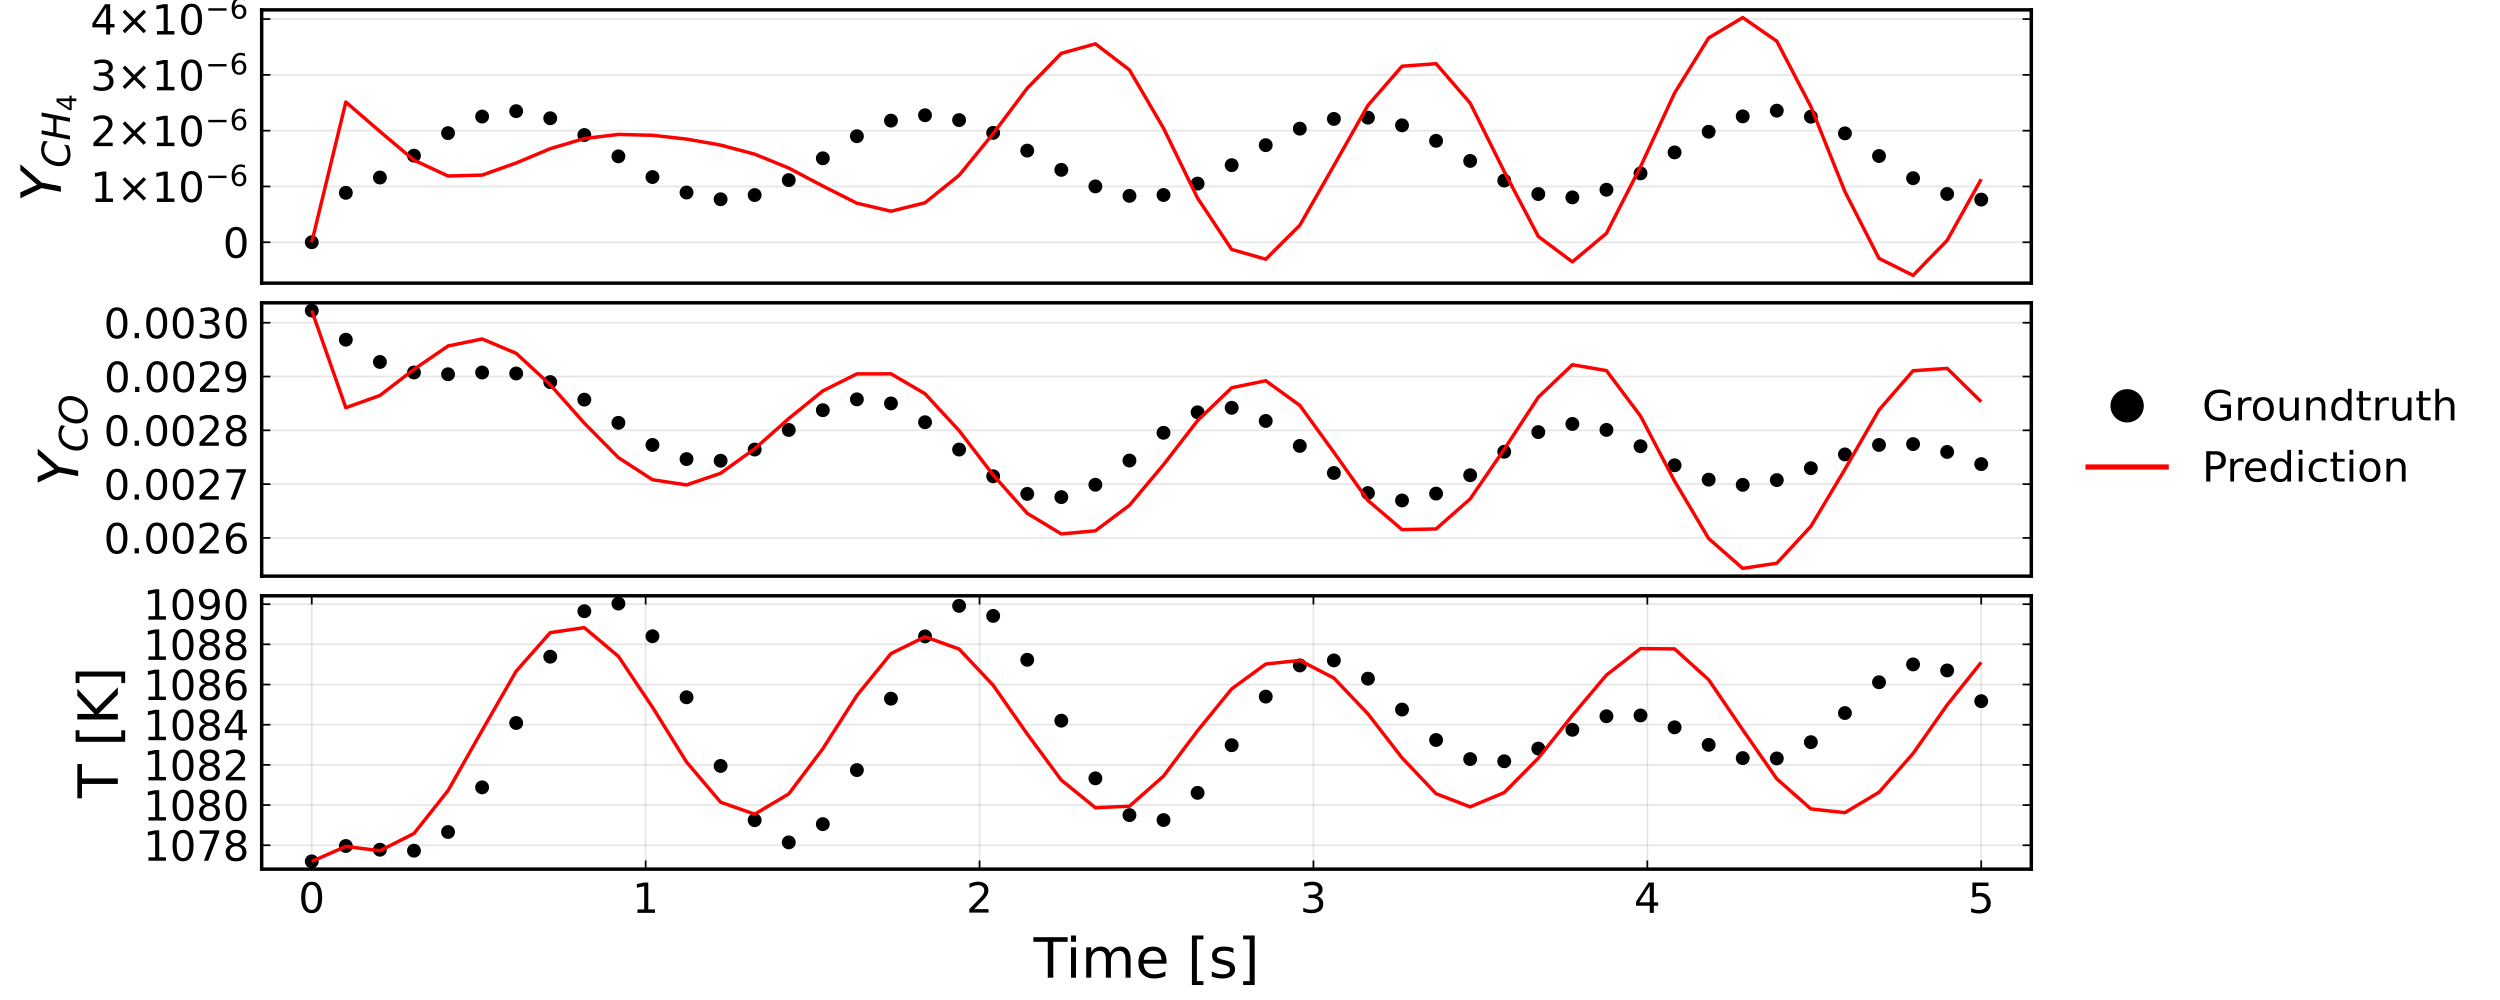 <?xml version="1.0" encoding="utf-8" standalone="no"?>
<!DOCTYPE svg PUBLIC "-//W3C//DTD SVG 1.1//EN"
  "http://www.w3.org/Graphics/SVG/1.1/DTD/svg11.dtd">
<!-- Created with matplotlib (https://matplotlib.org/) -->
<svg height="288pt" version="1.1" viewBox="0 0 720 288" width="720pt" xmlns="http://www.w3.org/2000/svg" xmlns:xlink="http://www.w3.org/1999/xlink">
 <defs>
  <style type="text/css">*{stroke-linecap:butt;stroke-linejoin:round;}</style>
 </defs>
 <g id="figure_1">
  <g id="patch_1">
   <path d="M 0 288 
L 720 288 
L 720 0 
L 0 0 
z
" style="fill:#ffffff;"/>
  </g>
  <g id="axes_1">
   <g id="patch_2">
    <path d="M 75.363 81.545 
L 585.015 81.545 
L 585.015 2.835 
L 75.363 2.835 
z
" style="fill:#ffffff;"/>
   </g>
   <g id="matplotlib.axis_1">
    <g id="xtick_1"/>
    <g id="xtick_2"/>
    <g id="xtick_3"/>
    <g id="xtick_4"/>
    <g id="xtick_5"/>
    <g id="xtick_6"/>
   </g>
   <g id="matplotlib.axis_2">
    <g id="ytick_1">
     <g id="line2d_1">
      <path clip-path="url(#p9c83c6a71b)" d="M 75.363 69.765 
L 585.015 69.765 
" style="fill:none;stroke:#000000;stroke-linecap:square;stroke-opacity:0.1;stroke-width:0.5;"/>
     </g>
     <g id="line2d_2">
      <defs>
       <path d="M 0 0 
L 2.5 0 
" id="m0a43a3fd15" style="stroke:#000000;stroke-width:0.5;"/>
      </defs>
      <g>
       <use style="stroke:#000000;stroke-width:0.5;" x="75.363" xlink:href="#m0a43a3fd15" y="69.765"/>
      </g>
     </g>
     <g id="line2d_3">
      <defs>
       <path d="M 0 0 
L -2.5 0 
" id="mea9727bec8" style="stroke:#000000;stroke-width:0.5;"/>
      </defs>
      <g>
       <use style="stroke:#000000;stroke-width:0.5;" x="585.015" xlink:href="#mea9727bec8" y="69.765"/>
      </g>
     </g>
     <g id="text_1">
      <!-- $\mathregular{0}$ -->
      <g transform="translate(64.183 74.324)scale(0.12 -0.12)">
       <defs>
        <path d="M 31.781 66.406 
Q 24.172 66.406 20.328 58.906 
Q 16.5 51.422 16.5 36.375 
Q 16.5 21.391 20.328 13.891 
Q 24.172 6.391 31.781 6.391 
Q 39.453 6.391 43.281 13.891 
Q 47.125 21.391 47.125 36.375 
Q 47.125 51.422 43.281 58.906 
Q 39.453 66.406 31.781 66.406 
z
M 31.781 74.219 
Q 44.047 74.219 50.516 64.516 
Q 56.984 54.828 56.984 36.375 
Q 56.984 17.969 50.516 8.266 
Q 44.047 -1.422 31.781 -1.422 
Q 19.531 -1.422 13.062 8.266 
Q 6.594 17.969 6.594 36.375 
Q 6.594 54.828 13.062 64.516 
Q 19.531 74.219 31.781 74.219 
z
" id="DejaVuSans-48"/>
       </defs>
       <use transform="translate(0 0.781)" xlink:href="#DejaVuSans-48"/>
      </g>
     </g>
    </g>
    <g id="ytick_2">
     <g id="line2d_4">
      <path clip-path="url(#p9c83c6a71b)" d="M 75.363 53.695 
L 585.015 53.695 
" style="fill:none;stroke:#000000;stroke-linecap:square;stroke-opacity:0.1;stroke-width:0.5;"/>
     </g>
     <g id="line2d_5">
      <g>
       <use style="stroke:#000000;stroke-width:0.5;" x="75.363" xlink:href="#m0a43a3fd15" y="53.695"/>
      </g>
     </g>
     <g id="line2d_6">
      <g>
       <use style="stroke:#000000;stroke-width:0.5;" x="585.015" xlink:href="#mea9727bec8" y="53.695"/>
      </g>
     </g>
     <g id="text_2">
      <!-- $\mathregular{1×10^{-6}}$ -->
      <g transform="translate(26.023 58.254)scale(0.12 -0.12)">
       <defs>
        <path d="M 12.406 8.297 
L 28.516 8.297 
L 28.516 63.922 
L 10.984 60.406 
L 10.984 69.391 
L 28.422 72.906 
L 38.281 72.906 
L 38.281 8.297 
L 54.391 8.297 
L 54.391 0 
L 12.406 0 
z
" id="DejaVuSans-49"/>
        <path d="M 70.125 53.719 
L 47.797 31.297 
L 70.125 8.984 
L 64.312 3.078 
L 41.891 25.484 
L 19.484 3.078 
L 13.719 8.984 
L 35.984 31.297 
L 13.719 53.719 
L 19.484 59.625 
L 41.891 37.203 
L 64.312 59.625 
z
" id="DejaVuSans-215"/>
        <path d="M 10.594 35.5 
L 73.188 35.5 
L 73.188 27.203 
L 10.594 27.203 
z
" id="DejaVuSans-8722"/>
        <path d="M 33.016 40.375 
Q 26.375 40.375 22.484 35.828 
Q 18.609 31.297 18.609 23.391 
Q 18.609 15.531 22.484 10.953 
Q 26.375 6.391 33.016 6.391 
Q 39.656 6.391 43.531 10.953 
Q 47.406 15.531 47.406 23.391 
Q 47.406 31.297 43.531 35.828 
Q 39.656 40.375 33.016 40.375 
z
M 52.594 71.297 
L 52.594 62.312 
Q 48.875 64.062 45.094 64.984 
Q 41.312 65.922 37.594 65.922 
Q 27.828 65.922 22.672 59.328 
Q 17.531 52.734 16.797 39.406 
Q 19.672 43.656 24.016 45.922 
Q 28.375 48.188 33.594 48.188 
Q 44.578 48.188 50.953 41.516 
Q 57.328 34.859 57.328 23.391 
Q 57.328 12.156 50.688 5.359 
Q 44.047 -1.422 33.016 -1.422 
Q 20.359 -1.422 13.672 8.266 
Q 6.984 17.969 6.984 36.375 
Q 6.984 53.656 15.188 63.938 
Q 23.391 74.219 37.203 74.219 
Q 40.922 74.219 44.703 73.484 
Q 48.484 72.75 52.594 71.297 
z
" id="DejaVuSans-54"/>
       </defs>
       <use transform="translate(0 0.766)" xlink:href="#DejaVuSans-49"/>
       <use transform="translate(63.623 0.766)" xlink:href="#DejaVuSans-215"/>
       <use transform="translate(147.412 0.766)" xlink:href="#DejaVuSans-49"/>
       <use transform="translate(211.035 0.766)" xlink:href="#DejaVuSans-48"/>
       <use transform="translate(275.615 39.047)scale(0.7)" xlink:href="#DejaVuSans-8722"/>
       <use transform="translate(334.268 39.047)scale(0.7)" xlink:href="#DejaVuSans-54"/>
      </g>
     </g>
    </g>
    <g id="ytick_3">
     <g id="line2d_7">
      <path clip-path="url(#p9c83c6a71b)" d="M 75.363 37.625 
L 585.015 37.625 
" style="fill:none;stroke:#000000;stroke-linecap:square;stroke-opacity:0.1;stroke-width:0.5;"/>
     </g>
     <g id="line2d_8">
      <g>
       <use style="stroke:#000000;stroke-width:0.5;" x="75.363" xlink:href="#m0a43a3fd15" y="37.625"/>
      </g>
     </g>
     <g id="line2d_9">
      <g>
       <use style="stroke:#000000;stroke-width:0.5;" x="585.015" xlink:href="#mea9727bec8" y="37.625"/>
      </g>
     </g>
     <g id="text_3">
      <!-- $\mathregular{2×10^{-6}}$ -->
      <g transform="translate(26.023 42.184)scale(0.12 -0.12)">
       <defs>
        <path d="M 19.188 8.297 
L 53.609 8.297 
L 53.609 0 
L 7.328 0 
L 7.328 8.297 
Q 12.938 14.109 22.625 23.891 
Q 32.328 33.688 34.812 36.531 
Q 39.547 41.844 41.422 45.531 
Q 43.312 49.219 43.312 52.781 
Q 43.312 58.594 39.234 62.25 
Q 35.156 65.922 28.609 65.922 
Q 23.969 65.922 18.812 64.312 
Q 13.672 62.703 7.812 59.422 
L 7.812 69.391 
Q 13.766 71.781 18.938 73 
Q 24.125 74.219 28.422 74.219 
Q 39.75 74.219 46.484 68.547 
Q 53.219 62.891 53.219 53.422 
Q 53.219 48.922 51.531 44.891 
Q 49.859 40.875 45.406 35.406 
Q 44.188 33.984 37.641 27.219 
Q 31.109 20.453 19.188 8.297 
z
" id="DejaVuSans-50"/>
       </defs>
       <use transform="translate(0 0.766)" xlink:href="#DejaVuSans-50"/>
       <use transform="translate(63.623 0.766)" xlink:href="#DejaVuSans-215"/>
       <use transform="translate(147.412 0.766)" xlink:href="#DejaVuSans-49"/>
       <use transform="translate(211.035 0.766)" xlink:href="#DejaVuSans-48"/>
       <use transform="translate(275.615 39.047)scale(0.7)" xlink:href="#DejaVuSans-8722"/>
       <use transform="translate(334.268 39.047)scale(0.7)" xlink:href="#DejaVuSans-54"/>
      </g>
     </g>
    </g>
    <g id="ytick_4">
     <g id="line2d_10">
      <path clip-path="url(#p9c83c6a71b)" d="M 75.363 21.555 
L 585.015 21.555 
" style="fill:none;stroke:#000000;stroke-linecap:square;stroke-opacity:0.1;stroke-width:0.5;"/>
     </g>
     <g id="line2d_11">
      <g>
       <use style="stroke:#000000;stroke-width:0.5;" x="75.363" xlink:href="#m0a43a3fd15" y="21.555"/>
      </g>
     </g>
     <g id="line2d_12">
      <g>
       <use style="stroke:#000000;stroke-width:0.5;" x="585.015" xlink:href="#mea9727bec8" y="21.555"/>
      </g>
     </g>
     <g id="text_4">
      <!-- $\mathregular{3×10^{-6}}$ -->
      <g transform="translate(26.023 26.114)scale(0.12 -0.12)">
       <defs>
        <path d="M 40.578 39.312 
Q 47.656 37.797 51.625 33 
Q 55.609 28.219 55.609 21.188 
Q 55.609 10.406 48.188 4.484 
Q 40.766 -1.422 27.094 -1.422 
Q 22.516 -1.422 17.656 -0.516 
Q 12.797 0.391 7.625 2.203 
L 7.625 11.719 
Q 11.719 9.328 16.594 8.109 
Q 21.484 6.891 26.812 6.891 
Q 36.078 6.891 40.938 10.547 
Q 45.797 14.203 45.797 21.188 
Q 45.797 27.641 41.281 31.266 
Q 36.766 34.906 28.719 34.906 
L 20.219 34.906 
L 20.219 43.016 
L 29.109 43.016 
Q 36.375 43.016 40.234 45.922 
Q 44.094 48.828 44.094 54.297 
Q 44.094 59.906 40.109 62.906 
Q 36.141 65.922 28.719 65.922 
Q 24.656 65.922 20.016 65.031 
Q 15.375 64.156 9.812 62.312 
L 9.812 71.094 
Q 15.438 72.656 20.344 73.438 
Q 25.25 74.219 29.594 74.219 
Q 40.828 74.219 47.359 69.109 
Q 53.906 64.016 53.906 55.328 
Q 53.906 49.266 50.438 45.094 
Q 46.969 40.922 40.578 39.312 
z
" id="DejaVuSans-51"/>
       </defs>
       <use transform="translate(0 0.766)" xlink:href="#DejaVuSans-51"/>
       <use transform="translate(63.623 0.766)" xlink:href="#DejaVuSans-215"/>
       <use transform="translate(147.412 0.766)" xlink:href="#DejaVuSans-49"/>
       <use transform="translate(211.035 0.766)" xlink:href="#DejaVuSans-48"/>
       <use transform="translate(275.615 39.047)scale(0.7)" xlink:href="#DejaVuSans-8722"/>
       <use transform="translate(334.268 39.047)scale(0.7)" xlink:href="#DejaVuSans-54"/>
      </g>
     </g>
    </g>
    <g id="ytick_5">
     <g id="line2d_13">
      <path clip-path="url(#p9c83c6a71b)" d="M 75.363 5.485 
L 585.015 5.485 
" style="fill:none;stroke:#000000;stroke-linecap:square;stroke-opacity:0.1;stroke-width:0.5;"/>
     </g>
     <g id="line2d_14">
      <g>
       <use style="stroke:#000000;stroke-width:0.5;" x="75.363" xlink:href="#m0a43a3fd15" y="5.485"/>
      </g>
     </g>
     <g id="line2d_15">
      <g>
       <use style="stroke:#000000;stroke-width:0.5;" x="585.015" xlink:href="#mea9727bec8" y="5.485"/>
      </g>
     </g>
     <g id="text_5">
      <!-- $\mathregular{4×10^{-6}}$ -->
      <g transform="translate(26.023 10.044)scale(0.12 -0.12)">
       <defs>
        <path d="M 37.797 64.312 
L 12.891 25.391 
L 37.797 25.391 
z
M 35.203 72.906 
L 47.609 72.906 
L 47.609 25.391 
L 58.016 25.391 
L 58.016 17.188 
L 47.609 17.188 
L 47.609 0 
L 37.797 0 
L 37.797 17.188 
L 4.891 17.188 
L 4.891 26.703 
z
" id="DejaVuSans-52"/>
       </defs>
       <use transform="translate(0 0.766)" xlink:href="#DejaVuSans-52"/>
       <use transform="translate(63.623 0.766)" xlink:href="#DejaVuSans-215"/>
       <use transform="translate(147.412 0.766)" xlink:href="#DejaVuSans-49"/>
       <use transform="translate(211.035 0.766)" xlink:href="#DejaVuSans-48"/>
       <use transform="translate(275.615 39.047)scale(0.7)" xlink:href="#DejaVuSans-8722"/>
       <use transform="translate(334.268 39.047)scale(0.7)" xlink:href="#DejaVuSans-54"/>
      </g>
     </g>
    </g>
    <g id="text_6">
     <!-- $Y_{CH_4}$ -->
     <g transform="translate(17.543 58.11)rotate(-90)scale(0.16 -0.16)">
      <defs>
       <path d="M 6.297 72.906 
L 16.891 72.906 
L 30.516 42.922 
L 56.5 72.906 
L 67.578 72.906 
L 34.516 34.719 
L 27.781 0 
L 17.922 0 
L 24.609 34.719 
z
" id="DejaVuSans-Oblique-89"/>
       <path d="M 69.484 67.281 
L 67.484 56.891 
Q 62.797 61.625 57.547 63.922 
Q 52.297 66.219 46.188 66.219 
Q 37.844 66.219 31.516 62.203 
Q 25.203 58.203 20.609 50 
Q 17.672 44.734 16.125 38.844 
Q 14.594 32.953 14.594 27 
Q 14.594 17.047 19.75 11.812 
Q 24.906 6.594 34.719 6.594 
Q 41.5 6.594 47.75 8.766 
Q 54 10.938 59.906 15.281 
L 57.625 3.609 
Q 51.812 1.125 45.875 -0.141 
Q 39.938 -1.422 33.984 -1.422 
Q 19.969 -1.422 12.078 6.188 
Q 4.203 13.812 4.203 27.391 
Q 4.203 36.078 7.203 44.469 
Q 10.203 52.875 15.828 59.812 
Q 21.781 67.188 29.422 70.703 
Q 37.062 74.219 47.219 74.219 
Q 53.469 74.219 59.062 72.484 
Q 64.656 70.75 69.484 67.281 
z
" id="DejaVuSans-Oblique-67"/>
       <path d="M 16.891 72.906 
L 26.812 72.906 
L 21 43.016 
L 56.781 43.016 
L 62.594 72.906 
L 72.516 72.906 
L 58.297 0 
L 48.391 0 
L 55.172 34.719 
L 19.391 34.719 
L 12.594 0 
L 2.688 0 
z
" id="DejaVuSans-Oblique-72"/>
      </defs>
      <use transform="translate(0 0.094)" xlink:href="#DejaVuSans-Oblique-89"/>
      <use transform="translate(61.084 -16.312)scale(0.7)" xlink:href="#DejaVuSans-Oblique-67"/>
      <use transform="translate(109.961 -16.312)scale(0.7)" xlink:href="#DejaVuSans-Oblique-72"/>
      <use transform="translate(162.598 -27.797)scale(0.49)" xlink:href="#DejaVuSans-52"/>
     </g>
    </g>
   </g>
   <g id="PathCollection_1">
    <defs>
     <path d="M 0 2 
C 0.53 2 1.039 1.789 1.414 1.414 
C 1.789 1.039 2 0.53 2 0 
C 2 -0.53 1.789 -1.039 1.414 -1.414 
C 1.039 -1.789 0.53 -2 0 -2 
C -0.53 -2 -1.039 -1.789 -1.414 -1.414 
C -1.789 -1.039 -2 -0.53 -2 0 
C -2 0.53 -1.789 1.039 -1.414 1.414 
C -1.039 1.789 -0.53 2 0 2 
z
" id="m6c342af065"/>
    </defs>
    <g clip-path="url(#p9c83c6a71b)">
     <use x="89.787" xlink:href="#m6c342af065" y="69.765"/>
     <use x="99.6" xlink:href="#m6c342af065" y="55.534"/>
     <use x="109.412" xlink:href="#m6c342af065" y="51.128"/>
     <use x="119.224" xlink:href="#m6c342af065" y="44.829"/>
     <use x="129.036" xlink:href="#m6c342af065" y="38.332"/>
     <use x="138.849" xlink:href="#m6c342af065" y="33.565"/>
     <use x="148.661" xlink:href="#m6c342af065" y="32.011"/>
     <use x="158.473" xlink:href="#m6c342af065" y="34.052"/>
     <use x="168.286" xlink:href="#m6c342af065" y="38.881"/>
     <use x="178.098" xlink:href="#m6c342af065" y="45.03"/>
     <use x="187.91" xlink:href="#m6c342af065" y="50.985"/>
     <use x="197.723" xlink:href="#m6c342af065" y="55.449"/>
     <use x="207.535" xlink:href="#m6c342af065" y="57.39"/>
     <use x="217.347" xlink:href="#m6c342af065" y="56.172"/>
     <use x="227.16" xlink:href="#m6c342af065" y="51.875"/>
     <use x="236.972" xlink:href="#m6c342af065" y="45.588"/>
     <use x="246.784" xlink:href="#m6c342af065" y="39.23"/>
     <use x="256.597" xlink:href="#m6c342af065" y="34.739"/>
     <use x="266.409" xlink:href="#m6c342af065" y="33.189"/>
     <use x="276.221" xlink:href="#m6c342af065" y="34.58"/>
     <use x="286.034" xlink:href="#m6c342af065" y="38.266"/>
     <use x="295.846" xlink:href="#m6c342af065" y="43.38"/>
     <use x="305.658" xlink:href="#m6c342af065" y="48.916"/>
     <use x="315.471" xlink:href="#m6c342af065" y="53.682"/>
     <use x="325.283" xlink:href="#m6c342af065" y="56.409"/>
     <use x="335.095" xlink:href="#m6c342af065" y="56.16"/>
     <use x="344.908" xlink:href="#m6c342af065" y="52.876"/>
     <use x="354.72" xlink:href="#m6c342af065" y="47.561"/>
     <use x="364.532" xlink:href="#m6c342af065" y="41.805"/>
     <use x="374.345" xlink:href="#m6c342af065" y="37.053"/>
     <use x="384.157" xlink:href="#m6c342af065" y="34.249"/>
     <use x="393.969" xlink:href="#m6c342af065" y="33.886"/>
     <use x="403.782" xlink:href="#m6c342af065" y="36.094"/>
     <use x="413.594" xlink:href="#m6c342af065" y="40.553"/>
     <use x="423.406" xlink:href="#m6c342af065" y="46.347"/>
     <use x="433.219" xlink:href="#m6c342af065" y="52.001"/>
     <use x="443.031" xlink:href="#m6c342af065" y="55.886"/>
     <use x="452.843" xlink:href="#m6c342af065" y="56.844"/>
     <use x="462.656" xlink:href="#m6c342af065" y="54.643"/>
     <use x="472.468" xlink:href="#m6c342af065" y="49.93"/>
     <use x="482.28" xlink:href="#m6c342af065" y="43.89"/>
     <use x="492.093" xlink:href="#m6c342af065" y="37.936"/>
     <use x="501.905" xlink:href="#m6c342af065" y="33.517"/>
     <use x="511.717" xlink:href="#m6c342af065" y="31.867"/>
     <use x="521.53" xlink:href="#m6c342af065" y="33.613"/>
     <use x="531.342" xlink:href="#m6c342af065" y="38.41"/>
     <use x="541.154" xlink:href="#m6c342af065" y="44.93"/>
     <use x="550.967" xlink:href="#m6c342af065" y="51.315"/>
     <use x="560.779" xlink:href="#m6c342af065" y="55.864"/>
     <use x="570.591" xlink:href="#m6c342af065" y="57.482"/>
    </g>
   </g>
   <g id="line2d_16">
    <path clip-path="url(#p9c83c6a71b)" d="M 89.787 69.765 
L 99.6 29.394 
L 109.412 37.857 
L 119.224 46.125 
L 129.036 50.689 
L 138.849 50.429 
L 148.661 46.938 
L 158.473 42.816 
L 168.286 39.896 
L 178.098 38.72 
L 187.91 38.959 
L 197.723 40.06 
L 207.535 41.78 
L 217.347 44.404 
L 227.16 48.398 
L 236.972 53.582 
L 246.784 58.52 
L 256.597 60.841 
L 266.409 58.392 
L 276.221 50.489 
L 286.034 38.475 
L 295.846 25.407 
L 305.658 15.362 
L 315.471 12.628 
L 325.283 20.125 
L 335.095 36.931 
L 344.908 57.072 
L 354.72 71.844 
L 364.532 74.653 
L 374.345 64.878 
L 384.157 47.687 
L 393.969 30.335 
L 403.782 19.077 
L 413.594 18.345 
L 423.406 29.693 
L 433.219 49.4 
L 443.031 68.085 
L 452.843 75.418 
L 462.656 67.19 
L 472.468 48.015 
L 482.28 26.79 
L 492.093 10.927 
L 501.905 5.062 
L 511.717 11.859 
L 521.53 30.696 
L 531.342 55.196 
L 541.154 74.423 
L 550.967 79.318 
L 560.779 69.231 
L 570.591 51.599 
" style="fill:none;stroke:#ff0000;"/>
   </g>
   <g id="patch_3">
    <path d="M 75.363 81.545 
L 75.363 2.835 
" style="fill:none;stroke:#000000;stroke-linecap:square;stroke-linejoin:miter;"/>
   </g>
   <g id="patch_4">
    <path d="M 585.015 81.545 
L 585.015 2.835 
" style="fill:none;stroke:#000000;stroke-linecap:square;stroke-linejoin:miter;"/>
   </g>
   <g id="patch_5">
    <path d="M 75.363 81.545 
L 585.015 81.545 
" style="fill:none;stroke:#000000;stroke-linecap:square;stroke-linejoin:miter;"/>
   </g>
   <g id="patch_6">
    <path d="M 75.363 2.835 
L 585.015 2.835 
" style="fill:none;stroke:#000000;stroke-linecap:square;stroke-linejoin:miter;"/>
   </g>
  </g>
  <g id="axes_2">
   <g id="patch_7">
    <path d="M 75.363 165.925 
L 585.015 165.925 
L 585.015 87.215 
L 75.363 87.215 
z
" style="fill:#ffffff;"/>
   </g>
   <g id="matplotlib.axis_3">
    <g id="xtick_7"/>
    <g id="xtick_8"/>
    <g id="xtick_9"/>
    <g id="xtick_10"/>
    <g id="xtick_11"/>
    <g id="xtick_12"/>
   </g>
   <g id="matplotlib.axis_4">
    <g id="ytick_6">
     <g id="line2d_17">
      <path clip-path="url(#pf3d20e5383)" d="M 75.363 154.916 
L 585.015 154.916 
" style="fill:none;stroke:#000000;stroke-linecap:square;stroke-opacity:0.1;stroke-width:0.5;"/>
     </g>
     <g id="line2d_18">
      <g>
       <use style="stroke:#000000;stroke-width:0.5;" x="75.363" xlink:href="#m0a43a3fd15" y="154.916"/>
      </g>
     </g>
     <g id="line2d_19">
      <g>
       <use style="stroke:#000000;stroke-width:0.5;" x="585.015" xlink:href="#mea9727bec8" y="154.916"/>
      </g>
     </g>
     <g id="text_7">
      <!-- $\mathregular{0.0026}$ -->
      <g transform="translate(29.863 159.475)scale(0.12 -0.12)">
       <defs>
        <path d="M 10.688 12.406 
L 21 12.406 
L 21 0 
L 10.688 0 
z
" id="DejaVuSans-46"/>
       </defs>
       <use transform="translate(0 0.781)" xlink:href="#DejaVuSans-48"/>
       <use transform="translate(63.623 0.781)" xlink:href="#DejaVuSans-46"/>
       <use transform="translate(95.41 0.781)" xlink:href="#DejaVuSans-48"/>
       <use transform="translate(159.033 0.781)" xlink:href="#DejaVuSans-48"/>
       <use transform="translate(222.656 0.781)" xlink:href="#DejaVuSans-50"/>
       <use transform="translate(286.279 0.781)" xlink:href="#DejaVuSans-54"/>
      </g>
     </g>
    </g>
    <g id="ytick_7">
     <g id="line2d_20">
      <path clip-path="url(#pf3d20e5383)" d="M 75.363 139.422 
L 585.015 139.422 
" style="fill:none;stroke:#000000;stroke-linecap:square;stroke-opacity:0.1;stroke-width:0.5;"/>
     </g>
     <g id="line2d_21">
      <g>
       <use style="stroke:#000000;stroke-width:0.5;" x="75.363" xlink:href="#m0a43a3fd15" y="139.422"/>
      </g>
     </g>
     <g id="line2d_22">
      <g>
       <use style="stroke:#000000;stroke-width:0.5;" x="585.015" xlink:href="#mea9727bec8" y="139.422"/>
      </g>
     </g>
     <g id="text_8">
      <!-- $\mathregular{0.0027}$ -->
      <g transform="translate(29.863 143.981)scale(0.12 -0.12)">
       <defs>
        <path d="M 8.203 72.906 
L 55.078 72.906 
L 55.078 68.703 
L 28.609 0 
L 18.312 0 
L 43.219 64.594 
L 8.203 64.594 
z
" id="DejaVuSans-55"/>
       </defs>
       <use transform="translate(0 0.781)" xlink:href="#DejaVuSans-48"/>
       <use transform="translate(63.623 0.781)" xlink:href="#DejaVuSans-46"/>
       <use transform="translate(95.41 0.781)" xlink:href="#DejaVuSans-48"/>
       <use transform="translate(159.033 0.781)" xlink:href="#DejaVuSans-48"/>
       <use transform="translate(222.656 0.781)" xlink:href="#DejaVuSans-50"/>
       <use transform="translate(286.279 0.781)" xlink:href="#DejaVuSans-55"/>
      </g>
     </g>
    </g>
    <g id="ytick_8">
     <g id="line2d_23">
      <path clip-path="url(#pf3d20e5383)" d="M 75.363 123.928 
L 585.015 123.928 
" style="fill:none;stroke:#000000;stroke-linecap:square;stroke-opacity:0.1;stroke-width:0.5;"/>
     </g>
     <g id="line2d_24">
      <g>
       <use style="stroke:#000000;stroke-width:0.5;" x="75.363" xlink:href="#m0a43a3fd15" y="123.928"/>
      </g>
     </g>
     <g id="line2d_25">
      <g>
       <use style="stroke:#000000;stroke-width:0.5;" x="585.015" xlink:href="#mea9727bec8" y="123.928"/>
      </g>
     </g>
     <g id="text_9">
      <!-- $\mathregular{0.0028}$ -->
      <g transform="translate(29.863 128.487)scale(0.12 -0.12)">
       <defs>
        <path d="M 31.781 34.625 
Q 24.75 34.625 20.719 30.859 
Q 16.703 27.094 16.703 20.516 
Q 16.703 13.922 20.719 10.156 
Q 24.75 6.391 31.781 6.391 
Q 38.812 6.391 42.859 10.172 
Q 46.922 13.969 46.922 20.516 
Q 46.922 27.094 42.891 30.859 
Q 38.875 34.625 31.781 34.625 
z
M 21.922 38.812 
Q 15.578 40.375 12.031 44.719 
Q 8.5 49.078 8.5 55.328 
Q 8.5 64.062 14.719 69.141 
Q 20.953 74.219 31.781 74.219 
Q 42.672 74.219 48.875 69.141 
Q 55.078 64.062 55.078 55.328 
Q 55.078 49.078 51.531 44.719 
Q 48 40.375 41.703 38.812 
Q 48.828 37.156 52.797 32.312 
Q 56.781 27.484 56.781 20.516 
Q 56.781 9.906 50.312 4.234 
Q 43.844 -1.422 31.781 -1.422 
Q 19.734 -1.422 13.25 4.234 
Q 6.781 9.906 6.781 20.516 
Q 6.781 27.484 10.781 32.312 
Q 14.797 37.156 21.922 38.812 
z
M 18.312 54.391 
Q 18.312 48.734 21.844 45.562 
Q 25.391 42.391 31.781 42.391 
Q 38.141 42.391 41.719 45.562 
Q 45.312 48.734 45.312 54.391 
Q 45.312 60.062 41.719 63.234 
Q 38.141 66.406 31.781 66.406 
Q 25.391 66.406 21.844 63.234 
Q 18.312 60.062 18.312 54.391 
z
" id="DejaVuSans-56"/>
       </defs>
       <use transform="translate(0 0.781)" xlink:href="#DejaVuSans-48"/>
       <use transform="translate(63.623 0.781)" xlink:href="#DejaVuSans-46"/>
       <use transform="translate(95.41 0.781)" xlink:href="#DejaVuSans-48"/>
       <use transform="translate(159.033 0.781)" xlink:href="#DejaVuSans-48"/>
       <use transform="translate(222.656 0.781)" xlink:href="#DejaVuSans-50"/>
       <use transform="translate(286.279 0.781)" xlink:href="#DejaVuSans-56"/>
      </g>
     </g>
    </g>
    <g id="ytick_9">
     <g id="line2d_26">
      <path clip-path="url(#pf3d20e5383)" d="M 75.363 108.434 
L 585.015 108.434 
" style="fill:none;stroke:#000000;stroke-linecap:square;stroke-opacity:0.1;stroke-width:0.5;"/>
     </g>
     <g id="line2d_27">
      <g>
       <use style="stroke:#000000;stroke-width:0.5;" x="75.363" xlink:href="#m0a43a3fd15" y="108.434"/>
      </g>
     </g>
     <g id="line2d_28">
      <g>
       <use style="stroke:#000000;stroke-width:0.5;" x="585.015" xlink:href="#mea9727bec8" y="108.434"/>
      </g>
     </g>
     <g id="text_10">
      <!-- $\mathregular{0.0029}$ -->
      <g transform="translate(29.983 112.993)scale(0.12 -0.12)">
       <defs>
        <path d="M 10.984 1.516 
L 10.984 10.5 
Q 14.703 8.734 18.5 7.812 
Q 22.312 6.891 25.984 6.891 
Q 35.75 6.891 40.891 13.453 
Q 46.047 20.016 46.781 33.406 
Q 43.953 29.203 39.594 26.953 
Q 35.25 24.703 29.984 24.703 
Q 19.047 24.703 12.672 31.312 
Q 6.297 37.938 6.297 49.422 
Q 6.297 60.641 12.938 67.422 
Q 19.578 74.219 30.609 74.219 
Q 43.266 74.219 49.922 64.516 
Q 56.594 54.828 56.594 36.375 
Q 56.594 19.141 48.406 8.859 
Q 40.234 -1.422 26.422 -1.422 
Q 22.703 -1.422 18.891 -0.688 
Q 15.094 0.047 10.984 1.516 
z
M 30.609 32.422 
Q 37.25 32.422 41.125 36.953 
Q 45.016 41.5 45.016 49.422 
Q 45.016 57.281 41.125 61.844 
Q 37.25 66.406 30.609 66.406 
Q 23.969 66.406 20.094 61.844 
Q 16.219 57.281 16.219 49.422 
Q 16.219 41.5 20.094 36.953 
Q 23.969 32.422 30.609 32.422 
z
" id="DejaVuSans-57"/>
       </defs>
       <use transform="translate(0 0.781)" xlink:href="#DejaVuSans-48"/>
       <use transform="translate(63.623 0.781)" xlink:href="#DejaVuSans-46"/>
       <use transform="translate(95.41 0.781)" xlink:href="#DejaVuSans-48"/>
       <use transform="translate(159.033 0.781)" xlink:href="#DejaVuSans-48"/>
       <use transform="translate(222.656 0.781)" xlink:href="#DejaVuSans-50"/>
       <use transform="translate(284.529 0.781)" xlink:href="#DejaVuSans-57"/>
      </g>
     </g>
    </g>
    <g id="ytick_10">
     <g id="line2d_29">
      <path clip-path="url(#pf3d20e5383)" d="M 75.363 92.94 
L 585.015 92.94 
" style="fill:none;stroke:#000000;stroke-linecap:square;stroke-opacity:0.1;stroke-width:0.5;"/>
     </g>
     <g id="line2d_30">
      <g>
       <use style="stroke:#000000;stroke-width:0.5;" x="75.363" xlink:href="#m0a43a3fd15" y="92.94"/>
      </g>
     </g>
     <g id="line2d_31">
      <g>
       <use style="stroke:#000000;stroke-width:0.5;" x="585.015" xlink:href="#mea9727bec8" y="92.94"/>
      </g>
     </g>
     <g id="text_11">
      <!-- $\mathregular{0.0030}$ -->
      <g transform="translate(29.863 97.499)scale(0.12 -0.12)">
       <use transform="translate(0 0.781)" xlink:href="#DejaVuSans-48"/>
       <use transform="translate(63.623 0.781)" xlink:href="#DejaVuSans-46"/>
       <use transform="translate(95.41 0.781)" xlink:href="#DejaVuSans-48"/>
       <use transform="translate(159.033 0.781)" xlink:href="#DejaVuSans-48"/>
       <use transform="translate(222.656 0.781)" xlink:href="#DejaVuSans-51"/>
       <use transform="translate(286.279 0.781)" xlink:href="#DejaVuSans-48"/>
      </g>
     </g>
    </g>
    <g id="text_12">
     <!-- $Y_{CO}$ -->
     <g transform="translate(22.536 140.01)rotate(-90)scale(0.16 -0.16)">
      <defs>
       <path d="M 45.609 66.219 
Q 37.5 66.219 31.297 62.281 
Q 25.094 58.344 20.516 50.297 
Q 17.578 45.172 16.031 39.406 
Q 14.5 33.641 14.5 27.781 
Q 14.5 17.625 19.359 12.109 
Q 24.219 6.594 33.109 6.594 
Q 41.109 6.594 47.375 10.562 
Q 53.656 14.547 58.109 22.406 
Q 61.078 27.688 62.641 33.469 
Q 64.203 39.266 64.203 45.016 
Q 64.203 55.125 59.312 60.672 
Q 54.438 66.219 45.609 66.219 
z
M 32.812 -1.422 
Q 19.391 -1.422 11.688 6.531 
Q 4 14.5 4 28.328 
Q 4 36.234 7 44.484 
Q 10.016 52.734 15.281 59.188 
Q 21.484 66.75 29.094 70.484 
Q 36.719 74.219 45.906 74.219 
Q 59.281 74.219 66.984 66.328 
Q 74.703 58.453 74.703 44.828 
Q 74.703 36.422 71.766 28.312 
Q 68.844 20.219 63.375 13.625 
Q 57.125 6 49.578 2.281 
Q 42.047 -1.422 32.812 -1.422 
z
" id="DejaVuSans-Oblique-79"/>
      </defs>
      <use transform="translate(0 0.094)" xlink:href="#DejaVuSans-Oblique-89"/>
      <use transform="translate(61.084 -16.312)scale(0.7)" xlink:href="#DejaVuSans-Oblique-67"/>
      <use transform="translate(109.961 -16.312)scale(0.7)" xlink:href="#DejaVuSans-Oblique-79"/>
     </g>
    </g>
   </g>
   <g id="PathCollection_2">
    <g clip-path="url(#pf3d20e5383)">
     <use x="89.787" xlink:href="#m6c342af065" y="89.442"/>
     <use x="99.6" xlink:href="#m6c342af065" y="97.836"/>
     <use x="109.412" xlink:href="#m6c342af065" y="104.247"/>
     <use x="119.224" xlink:href="#m6c342af065" y="107.281"/>
     <use x="129.036" xlink:href="#m6c342af065" y="107.783"/>
     <use x="138.849" xlink:href="#m6c342af065" y="107.278"/>
     <use x="148.661" xlink:href="#m6c342af065" y="107.559"/>
     <use x="158.473" xlink:href="#m6c342af065" y="110.042"/>
     <use x="168.286" xlink:href="#m6c342af065" y="115.097"/>
     <use x="178.098" xlink:href="#m6c342af065" y="121.769"/>
     <use x="187.91" xlink:href="#m6c342af065" y="128.146"/>
     <use x="197.723" xlink:href="#m6c342af065" y="132.216"/>
     <use x="207.535" xlink:href="#m6c342af065" y="132.687"/>
     <use x="217.347" xlink:href="#m6c342af065" y="129.472"/>
     <use x="227.16" xlink:href="#m6c342af065" y="123.835"/>
     <use x="236.972" xlink:href="#m6c342af065" y="118.135"/>
     <use x="246.784" xlink:href="#m6c342af065" y="115.01"/>
     <use x="256.597" xlink:href="#m6c342af065" y="116.186"/>
     <use x="266.409" xlink:href="#m6c342af065" y="121.601"/>
     <use x="276.221" xlink:href="#m6c342af065" y="129.469"/>
     <use x="286.034" xlink:href="#m6c342af065" y="137.162"/>
     <use x="295.846" xlink:href="#m6c342af065" y="142.244"/>
     <use x="305.658" xlink:href="#m6c342af065" y="143.167"/>
     <use x="315.471" xlink:href="#m6c342af065" y="139.61"/>
     <use x="325.283" xlink:href="#m6c342af065" y="132.637"/>
     <use x="335.095" xlink:href="#m6c342af065" y="124.644"/>
     <use x="344.908" xlink:href="#m6c342af065" y="118.748"/>
     <use x="354.72" xlink:href="#m6c342af065" y="117.444"/>
     <use x="364.532" xlink:href="#m6c342af065" y="121.233"/>
     <use x="374.345" xlink:href="#m6c342af065" y="128.427"/>
     <use x="384.157" xlink:href="#m6c342af065" y="136.219"/>
     <use x="393.969" xlink:href="#m6c342af065" y="142.001"/>
     <use x="403.782" xlink:href="#m6c342af065" y="144.13"/>
     <use x="413.594" xlink:href="#m6c342af065" y="142.161"/>
     <use x="423.406" xlink:href="#m6c342af065" y="136.863"/>
     <use x="433.219" xlink:href="#m6c342af065" y="130.109"/>
     <use x="443.031" xlink:href="#m6c342af065" y="124.442"/>
     <use x="452.843" xlink:href="#m6c342af065" y="122.092"/>
     <use x="462.656" xlink:href="#m6c342af065" y="123.814"/>
     <use x="472.468" xlink:href="#m6c342af065" y="128.515"/>
     <use x="482.28" xlink:href="#m6c342af065" y="134.001"/>
     <use x="492.093" xlink:href="#m6c342af065" y="138.14"/>
     <use x="501.905" xlink:href="#m6c342af065" y="139.636"/>
     <use x="511.717" xlink:href="#m6c342af065" y="138.272"/>
     <use x="521.53" xlink:href="#m6c342af065" y="134.838"/>
     <use x="531.342" xlink:href="#m6c342af065" y="130.87"/>
     <use x="541.154" xlink:href="#m6c342af065" y="128.143"/>
     <use x="550.967" xlink:href="#m6c342af065" y="127.901"/>
     <use x="560.779" xlink:href="#m6c342af065" y="130.158"/>
     <use x="570.591" xlink:href="#m6c342af065" y="133.662"/>
    </g>
   </g>
   <g id="line2d_32">
    <path clip-path="url(#pf3d20e5383)" d="M 89.787 89.442 
L 99.6 117.425 
L 109.412 113.895 
L 119.224 106.368 
L 129.036 99.645 
L 138.849 97.618 
L 148.661 101.756 
L 158.473 110.808 
L 168.286 121.872 
L 178.098 131.798 
L 187.91 138.155 
L 197.723 139.662 
L 207.535 136.304 
L 217.347 129.251 
L 227.16 120.541 
L 236.972 112.581 
L 246.784 107.675 
L 256.597 107.661 
L 266.409 113.393 
L 276.221 124.027 
L 286.034 136.794 
L 295.846 147.842 
L 305.658 153.772 
L 315.471 152.874 
L 325.283 145.519 
L 335.095 133.82 
L 344.908 121.126 
L 354.72 111.68 
L 364.532 109.647 
L 374.345 116.756 
L 384.157 130.268 
L 393.969 144.138 
L 403.782 152.53 
L 413.594 152.337 
L 423.406 143.686 
L 433.219 129.393 
L 443.031 114.393 
L 452.843 105.047 
L 462.656 106.733 
L 472.468 119.818 
L 482.28 138.565 
L 492.093 155.099 
L 501.905 163.698 
L 511.717 162.209 
L 521.53 151.596 
L 531.342 135.148 
L 541.154 118.076 
L 550.967 106.777 
L 560.779 106.094 
L 570.591 115.715 
" style="fill:none;stroke:#ff0000;"/>
   </g>
   <g id="patch_8">
    <path d="M 75.363 165.925 
L 75.363 87.215 
" style="fill:none;stroke:#000000;stroke-linecap:square;stroke-linejoin:miter;"/>
   </g>
   <g id="patch_9">
    <path d="M 585.015 165.925 
L 585.015 87.215 
" style="fill:none;stroke:#000000;stroke-linecap:square;stroke-linejoin:miter;"/>
   </g>
   <g id="patch_10">
    <path d="M 75.363 165.925 
L 585.015 165.925 
" style="fill:none;stroke:#000000;stroke-linecap:square;stroke-linejoin:miter;"/>
   </g>
   <g id="patch_11">
    <path d="M 75.363 87.215 
L 585.015 87.215 
" style="fill:none;stroke:#000000;stroke-linecap:square;stroke-linejoin:miter;"/>
   </g>
   <g id="legend_1">
    <g id="line2d_33">
     <path d="M 600.615 116.874 
L 624.615 116.874 
" style="fill:none;"/>
    </g>
    <g id="line2d_34">
     <defs>
      <path d="M 0 4.8 
C 1.273 4.8 2.494 4.294 3.394 3.394 
C 4.294 2.494 4.8 1.273 4.8 0 
C 4.8 -1.273 4.294 -2.494 3.394 -3.394 
C 2.494 -4.294 1.273 -4.8 0 -4.8 
C -1.273 -4.8 -2.494 -4.294 -3.394 -3.394 
C -4.294 -2.494 -4.8 -1.273 -4.8 0 
C -4.8 1.273 -4.294 2.494 -3.394 3.394 
C -2.494 4.294 -1.273 4.8 0 4.8 
z
" id="mc6979f3cbe"/>
     </defs>
     <g>
      <use x="612.615" xlink:href="#mc6979f3cbe" y="116.874"/>
     </g>
    </g>
    <g id="text_13">
     <!-- Groundtruth -->
     <g transform="translate(634.215 121.074)scale(0.12 -0.12)">
      <defs>
       <path d="M 59.516 10.406 
L 59.516 29.984 
L 43.406 29.984 
L 43.406 38.094 
L 69.281 38.094 
L 69.281 6.781 
Q 63.578 2.734 56.688 0.656 
Q 49.812 -1.422 42 -1.422 
Q 24.906 -1.422 15.25 8.562 
Q 5.609 18.562 5.609 36.375 
Q 5.609 54.25 15.25 64.234 
Q 24.906 74.219 42 74.219 
Q 49.125 74.219 55.547 72.453 
Q 61.969 70.703 67.391 67.281 
L 67.391 56.781 
Q 61.922 61.422 55.766 63.766 
Q 49.609 66.109 42.828 66.109 
Q 29.438 66.109 22.719 58.641 
Q 16.016 51.172 16.016 36.375 
Q 16.016 21.625 22.719 14.156 
Q 29.438 6.688 42.828 6.688 
Q 48.047 6.688 52.141 7.594 
Q 56.25 8.5 59.516 10.406 
z
" id="DejaVuSans-71"/>
       <path d="M 41.109 46.297 
Q 39.594 47.172 37.812 47.578 
Q 36.031 48 33.891 48 
Q 26.266 48 22.188 43.047 
Q 18.109 38.094 18.109 28.812 
L 18.109 0 
L 9.078 0 
L 9.078 54.688 
L 18.109 54.688 
L 18.109 46.188 
Q 20.953 51.172 25.484 53.578 
Q 30.031 56 36.531 56 
Q 37.453 56 38.578 55.875 
Q 39.703 55.766 41.062 55.516 
z
" id="DejaVuSans-114"/>
       <path d="M 30.609 48.391 
Q 23.391 48.391 19.188 42.75 
Q 14.984 37.109 14.984 27.297 
Q 14.984 17.484 19.156 11.844 
Q 23.344 6.203 30.609 6.203 
Q 37.797 6.203 41.984 11.859 
Q 46.188 17.531 46.188 27.297 
Q 46.188 37.016 41.984 42.703 
Q 37.797 48.391 30.609 48.391 
z
M 30.609 56 
Q 42.328 56 49.016 48.375 
Q 55.719 40.766 55.719 27.297 
Q 55.719 13.875 49.016 6.219 
Q 42.328 -1.422 30.609 -1.422 
Q 18.844 -1.422 12.172 6.219 
Q 5.516 13.875 5.516 27.297 
Q 5.516 40.766 12.172 48.375 
Q 18.844 56 30.609 56 
z
" id="DejaVuSans-111"/>
       <path d="M 8.5 21.578 
L 8.5 54.688 
L 17.484 54.688 
L 17.484 21.922 
Q 17.484 14.156 20.5 10.266 
Q 23.531 6.391 29.594 6.391 
Q 36.859 6.391 41.078 11.031 
Q 45.312 15.672 45.312 23.688 
L 45.312 54.688 
L 54.297 54.688 
L 54.297 0 
L 45.312 0 
L 45.312 8.406 
Q 42.047 3.422 37.719 1 
Q 33.406 -1.422 27.688 -1.422 
Q 18.266 -1.422 13.375 4.438 
Q 8.5 10.297 8.5 21.578 
z
M 31.109 56 
z
" id="DejaVuSans-117"/>
       <path d="M 54.891 33.016 
L 54.891 0 
L 45.906 0 
L 45.906 32.719 
Q 45.906 40.484 42.875 44.328 
Q 39.844 48.188 33.797 48.188 
Q 26.516 48.188 22.312 43.547 
Q 18.109 38.922 18.109 30.906 
L 18.109 0 
L 9.078 0 
L 9.078 54.688 
L 18.109 54.688 
L 18.109 46.188 
Q 21.344 51.125 25.703 53.562 
Q 30.078 56 35.797 56 
Q 45.219 56 50.047 50.172 
Q 54.891 44.344 54.891 33.016 
z
" id="DejaVuSans-110"/>
       <path d="M 45.406 46.391 
L 45.406 75.984 
L 54.391 75.984 
L 54.391 0 
L 45.406 0 
L 45.406 8.203 
Q 42.578 3.328 38.25 0.953 
Q 33.938 -1.422 27.875 -1.422 
Q 17.969 -1.422 11.734 6.484 
Q 5.516 14.406 5.516 27.297 
Q 5.516 40.188 11.734 48.094 
Q 17.969 56 27.875 56 
Q 33.938 56 38.25 53.625 
Q 42.578 51.266 45.406 46.391 
z
M 14.797 27.297 
Q 14.797 17.391 18.875 11.75 
Q 22.953 6.109 30.078 6.109 
Q 37.203 6.109 41.297 11.75 
Q 45.406 17.391 45.406 27.297 
Q 45.406 37.203 41.297 42.844 
Q 37.203 48.484 30.078 48.484 
Q 22.953 48.484 18.875 42.844 
Q 14.797 37.203 14.797 27.297 
z
" id="DejaVuSans-100"/>
       <path d="M 18.312 70.219 
L 18.312 54.688 
L 36.812 54.688 
L 36.812 47.703 
L 18.312 47.703 
L 18.312 18.016 
Q 18.312 11.328 20.141 9.422 
Q 21.969 7.516 27.594 7.516 
L 36.812 7.516 
L 36.812 0 
L 27.594 0 
Q 17.188 0 13.234 3.875 
Q 9.281 7.766 9.281 18.016 
L 9.281 47.703 
L 2.688 47.703 
L 2.688 54.688 
L 9.281 54.688 
L 9.281 70.219 
z
" id="DejaVuSans-116"/>
       <path d="M 54.891 33.016 
L 54.891 0 
L 45.906 0 
L 45.906 32.719 
Q 45.906 40.484 42.875 44.328 
Q 39.844 48.188 33.797 48.188 
Q 26.516 48.188 22.312 43.547 
Q 18.109 38.922 18.109 30.906 
L 18.109 0 
L 9.078 0 
L 9.078 75.984 
L 18.109 75.984 
L 18.109 46.188 
Q 21.344 51.125 25.703 53.562 
Q 30.078 56 35.797 56 
Q 45.219 56 50.047 50.172 
Q 54.891 44.344 54.891 33.016 
z
" id="DejaVuSans-104"/>
      </defs>
      <use xlink:href="#DejaVuSans-71"/>
      <use x="77.49" xlink:href="#DejaVuSans-114"/>
      <use x="116.354" xlink:href="#DejaVuSans-111"/>
      <use x="177.535" xlink:href="#DejaVuSans-117"/>
      <use x="240.914" xlink:href="#DejaVuSans-110"/>
      <use x="304.293" xlink:href="#DejaVuSans-100"/>
      <use x="367.77" xlink:href="#DejaVuSans-116"/>
      <use x="406.979" xlink:href="#DejaVuSans-114"/>
      <use x="448.092" xlink:href="#DejaVuSans-117"/>
      <use x="511.471" xlink:href="#DejaVuSans-116"/>
      <use x="550.68" xlink:href="#DejaVuSans-104"/>
     </g>
    </g>
    <g id="line2d_35">
     <path d="M 600.615 134.488 
L 624.615 134.488 
" style="fill:none;stroke:#ff0000;stroke-linejoin:miter;stroke-width:1.5;"/>
    </g>
    <g id="line2d_36"/>
    <g id="text_14">
     <!-- Prediction -->
     <g transform="translate(634.215 138.688)scale(0.12 -0.12)">
      <defs>
       <path d="M 19.672 64.797 
L 19.672 37.406 
L 32.078 37.406 
Q 38.969 37.406 42.719 40.969 
Q 46.484 44.531 46.484 51.125 
Q 46.484 57.672 42.719 61.234 
Q 38.969 64.797 32.078 64.797 
z
M 9.812 72.906 
L 32.078 72.906 
Q 44.344 72.906 50.609 67.359 
Q 56.891 61.812 56.891 51.125 
Q 56.891 40.328 50.609 34.812 
Q 44.344 29.297 32.078 29.297 
L 19.672 29.297 
L 19.672 0 
L 9.812 0 
z
" id="DejaVuSans-80"/>
       <path d="M 56.203 29.594 
L 56.203 25.203 
L 14.891 25.203 
Q 15.484 15.922 20.484 11.062 
Q 25.484 6.203 34.422 6.203 
Q 39.594 6.203 44.453 7.469 
Q 49.312 8.734 54.109 11.281 
L 54.109 2.781 
Q 49.266 0.734 44.188 -0.344 
Q 39.109 -1.422 33.891 -1.422 
Q 20.797 -1.422 13.156 6.188 
Q 5.516 13.812 5.516 26.812 
Q 5.516 40.234 12.766 48.109 
Q 20.016 56 32.328 56 
Q 43.359 56 49.781 48.891 
Q 56.203 41.797 56.203 29.594 
z
M 47.219 32.234 
Q 47.125 39.594 43.094 43.984 
Q 39.062 48.391 32.422 48.391 
Q 24.906 48.391 20.391 44.141 
Q 15.875 39.891 15.188 32.172 
z
" id="DejaVuSans-101"/>
       <path d="M 9.422 54.688 
L 18.406 54.688 
L 18.406 0 
L 9.422 0 
z
M 9.422 75.984 
L 18.406 75.984 
L 18.406 64.594 
L 9.422 64.594 
z
" id="DejaVuSans-105"/>
       <path d="M 48.781 52.594 
L 48.781 44.188 
Q 44.969 46.297 41.141 47.344 
Q 37.312 48.391 33.406 48.391 
Q 24.656 48.391 19.812 42.844 
Q 14.984 37.312 14.984 27.297 
Q 14.984 17.281 19.812 11.734 
Q 24.656 6.203 33.406 6.203 
Q 37.312 6.203 41.141 7.25 
Q 44.969 8.297 48.781 10.406 
L 48.781 2.094 
Q 45.016 0.344 40.984 -0.531 
Q 36.969 -1.422 32.422 -1.422 
Q 20.062 -1.422 12.781 6.344 
Q 5.516 14.109 5.516 27.297 
Q 5.516 40.672 12.859 48.328 
Q 20.219 56 33.016 56 
Q 37.156 56 41.109 55.141 
Q 45.062 54.297 48.781 52.594 
z
" id="DejaVuSans-99"/>
      </defs>
      <use xlink:href="#DejaVuSans-80"/>
      <use x="58.553" xlink:href="#DejaVuSans-114"/>
      <use x="97.416" xlink:href="#DejaVuSans-101"/>
      <use x="158.939" xlink:href="#DejaVuSans-100"/>
      <use x="222.416" xlink:href="#DejaVuSans-105"/>
      <use x="250.199" xlink:href="#DejaVuSans-99"/>
      <use x="305.18" xlink:href="#DejaVuSans-116"/>
      <use x="344.389" xlink:href="#DejaVuSans-105"/>
      <use x="372.172" xlink:href="#DejaVuSans-111"/>
      <use x="433.354" xlink:href="#DejaVuSans-110"/>
     </g>
    </g>
   </g>
  </g>
  <g id="axes_3">
   <g id="patch_12">
    <path d="M 75.363 250.305 
L 585.015 250.305 
L 585.015 171.595 
L 75.363 171.595 
z
" style="fill:#ffffff;"/>
   </g>
   <g id="matplotlib.axis_5">
    <g id="xtick_13">
     <g id="line2d_37">
      <path clip-path="url(#pdf686aa1ca)" d="M 89.787 250.305 
L 89.787 171.595 
" style="fill:none;stroke:#000000;stroke-linecap:square;stroke-opacity:0.1;stroke-width:0.5;"/>
     </g>
     <g id="line2d_38">
      <defs>
       <path d="M 0 0 
L 0 -2.5 
" id="m268bd12571" style="stroke:#000000;stroke-width:0.5;"/>
      </defs>
      <g>
       <use style="stroke:#000000;stroke-width:0.5;" x="89.787" xlink:href="#m268bd12571" y="250.305"/>
      </g>
     </g>
     <g id="line2d_39">
      <defs>
       <path d="M 0 0 
L 0 2.5 
" id="mb8b329d7fe" style="stroke:#000000;stroke-width:0.5;"/>
      </defs>
      <g>
       <use style="stroke:#000000;stroke-width:0.5;" x="89.787" xlink:href="#mb8b329d7fe" y="171.595"/>
      </g>
     </g>
     <g id="text_15">
      <!-- $\mathregular{0}$ -->
      <g transform="translate(85.947 262.923)scale(0.12 -0.12)">
       <use transform="translate(0 0.781)" xlink:href="#DejaVuSans-48"/>
      </g>
     </g>
    </g>
    <g id="xtick_14">
     <g id="line2d_40">
      <path clip-path="url(#pdf686aa1ca)" d="M 185.948 250.305 
L 185.948 171.595 
" style="fill:none;stroke:#000000;stroke-linecap:square;stroke-opacity:0.1;stroke-width:0.5;"/>
     </g>
     <g id="line2d_41">
      <g>
       <use style="stroke:#000000;stroke-width:0.5;" x="185.948" xlink:href="#m268bd12571" y="250.305"/>
      </g>
     </g>
     <g id="line2d_42">
      <g>
       <use style="stroke:#000000;stroke-width:0.5;" x="185.948" xlink:href="#mb8b329d7fe" y="171.595"/>
      </g>
     </g>
     <g id="text_16">
      <!-- $\mathregular{1}$ -->
      <g transform="translate(182.108 262.923)scale(0.12 -0.12)">
       <use transform="translate(0 0.094)" xlink:href="#DejaVuSans-49"/>
      </g>
     </g>
    </g>
    <g id="xtick_15">
     <g id="line2d_43">
      <path clip-path="url(#pdf686aa1ca)" d="M 282.109 250.305 
L 282.109 171.595 
" style="fill:none;stroke:#000000;stroke-linecap:square;stroke-opacity:0.1;stroke-width:0.5;"/>
     </g>
     <g id="line2d_44">
      <g>
       <use style="stroke:#000000;stroke-width:0.5;" x="282.109" xlink:href="#m268bd12571" y="250.305"/>
      </g>
     </g>
     <g id="line2d_45">
      <g>
       <use style="stroke:#000000;stroke-width:0.5;" x="282.109" xlink:href="#mb8b329d7fe" y="171.595"/>
      </g>
     </g>
     <g id="text_17">
      <!-- $\mathregular{2}$ -->
      <g transform="translate(278.269 262.923)scale(0.12 -0.12)">
       <use transform="translate(0 0.781)" xlink:href="#DejaVuSans-50"/>
      </g>
     </g>
    </g>
    <g id="xtick_16">
     <g id="line2d_46">
      <path clip-path="url(#pdf686aa1ca)" d="M 378.27 250.305 
L 378.27 171.595 
" style="fill:none;stroke:#000000;stroke-linecap:square;stroke-opacity:0.1;stroke-width:0.5;"/>
     </g>
     <g id="line2d_47">
      <g>
       <use style="stroke:#000000;stroke-width:0.5;" x="378.27" xlink:href="#m268bd12571" y="250.305"/>
      </g>
     </g>
     <g id="line2d_48">
      <g>
       <use style="stroke:#000000;stroke-width:0.5;" x="378.27" xlink:href="#mb8b329d7fe" y="171.595"/>
      </g>
     </g>
     <g id="text_18">
      <!-- $\mathregular{3}$ -->
      <g transform="translate(374.43 262.923)scale(0.12 -0.12)">
       <use transform="translate(0 0.781)" xlink:href="#DejaVuSans-51"/>
      </g>
     </g>
    </g>
    <g id="xtick_17">
     <g id="line2d_49">
      <path clip-path="url(#pdf686aa1ca)" d="M 474.43 250.305 
L 474.43 171.595 
" style="fill:none;stroke:#000000;stroke-linecap:square;stroke-opacity:0.1;stroke-width:0.5;"/>
     </g>
     <g id="line2d_50">
      <g>
       <use style="stroke:#000000;stroke-width:0.5;" x="474.43" xlink:href="#m268bd12571" y="250.305"/>
      </g>
     </g>
     <g id="line2d_51">
      <g>
       <use style="stroke:#000000;stroke-width:0.5;" x="474.43" xlink:href="#mb8b329d7fe" y="171.595"/>
      </g>
     </g>
     <g id="text_19">
      <!-- $\mathregular{4}$ -->
      <g transform="translate(470.59 262.923)scale(0.12 -0.12)">
       <use transform="translate(0 0.094)" xlink:href="#DejaVuSans-52"/>
      </g>
     </g>
    </g>
    <g id="xtick_18">
     <g id="line2d_52">
      <path clip-path="url(#pdf686aa1ca)" d="M 570.591 250.305 
L 570.591 171.595 
" style="fill:none;stroke:#000000;stroke-linecap:square;stroke-opacity:0.1;stroke-width:0.5;"/>
     </g>
     <g id="line2d_53">
      <g>
       <use style="stroke:#000000;stroke-width:0.5;" x="570.591" xlink:href="#m268bd12571" y="250.305"/>
      </g>
     </g>
     <g id="line2d_54">
      <g>
       <use style="stroke:#000000;stroke-width:0.5;" x="570.591" xlink:href="#mb8b329d7fe" y="171.595"/>
      </g>
     </g>
     <g id="text_20">
      <!-- $\mathregular{5}$ -->
      <g transform="translate(566.751 262.923)scale(0.12 -0.12)">
       <defs>
        <path d="M 10.797 72.906 
L 49.516 72.906 
L 49.516 64.594 
L 19.828 64.594 
L 19.828 46.734 
Q 21.969 47.469 24.109 47.828 
Q 26.266 48.188 28.422 48.188 
Q 40.625 48.188 47.75 41.5 
Q 54.891 34.812 54.891 23.391 
Q 54.891 11.625 47.562 5.094 
Q 40.234 -1.422 26.906 -1.422 
Q 22.312 -1.422 17.547 -0.641 
Q 12.797 0.141 7.719 1.703 
L 7.719 11.625 
Q 12.109 9.234 16.797 8.062 
Q 21.484 6.891 26.703 6.891 
Q 35.156 6.891 40.078 11.328 
Q 45.016 15.766 45.016 23.391 
Q 45.016 31 40.078 35.438 
Q 35.156 39.891 26.703 39.891 
Q 22.75 39.891 18.812 39.016 
Q 14.891 38.141 10.797 36.281 
z
" id="DejaVuSans-53"/>
       </defs>
       <use transform="translate(0 0.094)" xlink:href="#DejaVuSans-53"/>
      </g>
     </g>
    </g>
    <g id="text_21">
     <!-- Time [s] -->
     <g transform="translate(297.663 281.577)scale(0.16 -0.16)">
      <defs>
       <path d="M -0.297 72.906 
L 61.375 72.906 
L 61.375 64.594 
L 35.5 64.594 
L 35.5 0 
L 25.594 0 
L 25.594 64.594 
L -0.297 64.594 
z
" id="DejaVuSans-84"/>
       <path d="M 52 44.188 
Q 55.375 50.25 60.062 53.125 
Q 64.75 56 71.094 56 
Q 79.641 56 84.281 50.016 
Q 88.922 44.047 88.922 33.016 
L 88.922 0 
L 79.891 0 
L 79.891 32.719 
Q 79.891 40.578 77.094 44.375 
Q 74.312 48.188 68.609 48.188 
Q 61.625 48.188 57.562 43.547 
Q 53.516 38.922 53.516 30.906 
L 53.516 0 
L 44.484 0 
L 44.484 32.719 
Q 44.484 40.625 41.703 44.406 
Q 38.922 48.188 33.109 48.188 
Q 26.219 48.188 22.156 43.531 
Q 18.109 38.875 18.109 30.906 
L 18.109 0 
L 9.078 0 
L 9.078 54.688 
L 18.109 54.688 
L 18.109 46.188 
Q 21.188 51.219 25.484 53.609 
Q 29.781 56 35.688 56 
Q 41.656 56 45.828 52.969 
Q 50 49.953 52 44.188 
z
" id="DejaVuSans-109"/>
       <path id="DejaVuSans-32"/>
       <path d="M 8.594 75.984 
L 29.297 75.984 
L 29.297 69 
L 17.578 69 
L 17.578 -6.203 
L 29.297 -6.203 
L 29.297 -13.188 
L 8.594 -13.188 
z
" id="DejaVuSans-91"/>
       <path d="M 44.281 53.078 
L 44.281 44.578 
Q 40.484 46.531 36.375 47.5 
Q 32.281 48.484 27.875 48.484 
Q 21.188 48.484 17.844 46.438 
Q 14.5 44.391 14.5 40.281 
Q 14.5 37.156 16.891 35.375 
Q 19.281 33.594 26.516 31.984 
L 29.594 31.297 
Q 39.156 29.25 43.188 25.516 
Q 47.219 21.781 47.219 15.094 
Q 47.219 7.469 41.188 3.016 
Q 35.156 -1.422 24.609 -1.422 
Q 20.219 -1.422 15.453 -0.562 
Q 10.688 0.297 5.422 2 
L 5.422 11.281 
Q 10.406 8.688 15.234 7.391 
Q 20.062 6.109 24.812 6.109 
Q 31.156 6.109 34.562 8.281 
Q 37.984 10.453 37.984 14.406 
Q 37.984 18.062 35.516 20.016 
Q 33.062 21.969 24.703 23.781 
L 21.578 24.516 
Q 13.234 26.266 9.516 29.906 
Q 5.812 33.547 5.812 39.891 
Q 5.812 47.609 11.281 51.797 
Q 16.75 56 26.812 56 
Q 31.781 56 36.172 55.266 
Q 40.578 54.547 44.281 53.078 
z
" id="DejaVuSans-115"/>
       <path d="M 30.422 75.984 
L 30.422 -13.188 
L 9.719 -13.188 
L 9.719 -6.203 
L 21.391 -6.203 
L 21.391 69 
L 9.719 69 
L 9.719 75.984 
z
" id="DejaVuSans-93"/>
      </defs>
      <use xlink:href="#DejaVuSans-84"/>
      <use x="57.959" xlink:href="#DejaVuSans-105"/>
      <use x="85.742" xlink:href="#DejaVuSans-109"/>
      <use x="183.154" xlink:href="#DejaVuSans-101"/>
      <use x="244.678" xlink:href="#DejaVuSans-32"/>
      <use x="276.465" xlink:href="#DejaVuSans-91"/>
      <use x="315.479" xlink:href="#DejaVuSans-115"/>
      <use x="367.578" xlink:href="#DejaVuSans-93"/>
     </g>
    </g>
   </g>
   <g id="matplotlib.axis_6">
    <g id="ytick_11">
     <g id="line2d_55">
      <path clip-path="url(#pdf686aa1ca)" d="M 75.363 243.427 
L 585.015 243.427 
" style="fill:none;stroke:#000000;stroke-linecap:square;stroke-opacity:0.1;stroke-width:0.5;"/>
     </g>
     <g id="line2d_56">
      <g>
       <use style="stroke:#000000;stroke-width:0.5;" x="75.363" xlink:href="#m0a43a3fd15" y="243.427"/>
      </g>
     </g>
     <g id="line2d_57">
      <g>
       <use style="stroke:#000000;stroke-width:0.5;" x="585.015" xlink:href="#mea9727bec8" y="243.427"/>
      </g>
     </g>
     <g id="text_22">
      <!-- $\mathregular{1078}$ -->
      <g transform="translate(41.263 247.987)scale(0.12 -0.12)">
       <use transform="translate(0 0.781)" xlink:href="#DejaVuSans-49"/>
       <use transform="translate(63.623 0.781)" xlink:href="#DejaVuSans-48"/>
       <use transform="translate(127.246 0.781)" xlink:href="#DejaVuSans-55"/>
       <use transform="translate(190.869 0.781)" xlink:href="#DejaVuSans-56"/>
      </g>
     </g>
    </g>
    <g id="ytick_12">
     <g id="line2d_58">
      <path clip-path="url(#pdf686aa1ca)" d="M 75.363 231.857 
L 585.015 231.857 
" style="fill:none;stroke:#000000;stroke-linecap:square;stroke-opacity:0.1;stroke-width:0.5;"/>
     </g>
     <g id="line2d_59">
      <g>
       <use style="stroke:#000000;stroke-width:0.5;" x="75.363" xlink:href="#m0a43a3fd15" y="231.857"/>
      </g>
     </g>
     <g id="line2d_60">
      <g>
       <use style="stroke:#000000;stroke-width:0.5;" x="585.015" xlink:href="#mea9727bec8" y="231.857"/>
      </g>
     </g>
     <g id="text_23">
      <!-- $\mathregular{1080}$ -->
      <g transform="translate(41.263 236.416)scale(0.12 -0.12)">
       <use transform="translate(0 0.781)" xlink:href="#DejaVuSans-49"/>
       <use transform="translate(63.623 0.781)" xlink:href="#DejaVuSans-48"/>
       <use transform="translate(127.246 0.781)" xlink:href="#DejaVuSans-56"/>
       <use transform="translate(190.869 0.781)" xlink:href="#DejaVuSans-48"/>
      </g>
     </g>
    </g>
    <g id="ytick_13">
     <g id="line2d_61">
      <path clip-path="url(#pdf686aa1ca)" d="M 75.363 220.286 
L 585.015 220.286 
" style="fill:none;stroke:#000000;stroke-linecap:square;stroke-opacity:0.1;stroke-width:0.5;"/>
     </g>
     <g id="line2d_62">
      <g>
       <use style="stroke:#000000;stroke-width:0.5;" x="75.363" xlink:href="#m0a43a3fd15" y="220.286"/>
      </g>
     </g>
     <g id="line2d_63">
      <g>
       <use style="stroke:#000000;stroke-width:0.5;" x="585.015" xlink:href="#mea9727bec8" y="220.286"/>
      </g>
     </g>
     <g id="text_24">
      <!-- $\mathregular{1082}$ -->
      <g transform="translate(41.263 224.845)scale(0.12 -0.12)">
       <use transform="translate(0 0.781)" xlink:href="#DejaVuSans-49"/>
       <use transform="translate(63.623 0.781)" xlink:href="#DejaVuSans-48"/>
       <use transform="translate(127.246 0.781)" xlink:href="#DejaVuSans-56"/>
       <use transform="translate(190.869 0.781)" xlink:href="#DejaVuSans-50"/>
      </g>
     </g>
    </g>
    <g id="ytick_14">
     <g id="line2d_64">
      <path clip-path="url(#pdf686aa1ca)" d="M 75.363 208.715 
L 585.015 208.715 
" style="fill:none;stroke:#000000;stroke-linecap:square;stroke-opacity:0.1;stroke-width:0.5;"/>
     </g>
     <g id="line2d_65">
      <g>
       <use style="stroke:#000000;stroke-width:0.5;" x="75.363" xlink:href="#m0a43a3fd15" y="208.715"/>
      </g>
     </g>
     <g id="line2d_66">
      <g>
       <use style="stroke:#000000;stroke-width:0.5;" x="585.015" xlink:href="#mea9727bec8" y="208.715"/>
      </g>
     </g>
     <g id="text_25">
      <!-- $\mathregular{1084}$ -->
      <g transform="translate(41.263 213.274)scale(0.12 -0.12)">
       <use transform="translate(0 0.781)" xlink:href="#DejaVuSans-49"/>
       <use transform="translate(63.623 0.781)" xlink:href="#DejaVuSans-48"/>
       <use transform="translate(127.246 0.781)" xlink:href="#DejaVuSans-56"/>
       <use transform="translate(190.869 0.781)" xlink:href="#DejaVuSans-52"/>
      </g>
     </g>
    </g>
    <g id="ytick_15">
     <g id="line2d_67">
      <path clip-path="url(#pdf686aa1ca)" d="M 75.363 197.144 
L 585.015 197.144 
" style="fill:none;stroke:#000000;stroke-linecap:square;stroke-opacity:0.1;stroke-width:0.5;"/>
     </g>
     <g id="line2d_68">
      <g>
       <use style="stroke:#000000;stroke-width:0.5;" x="75.363" xlink:href="#m0a43a3fd15" y="197.144"/>
      </g>
     </g>
     <g id="line2d_69">
      <g>
       <use style="stroke:#000000;stroke-width:0.5;" x="585.015" xlink:href="#mea9727bec8" y="197.144"/>
      </g>
     </g>
     <g id="text_26">
      <!-- $\mathregular{1086}$ -->
      <g transform="translate(41.263 201.703)scale(0.12 -0.12)">
       <use transform="translate(0 0.781)" xlink:href="#DejaVuSans-49"/>
       <use transform="translate(63.623 0.781)" xlink:href="#DejaVuSans-48"/>
       <use transform="translate(127.246 0.781)" xlink:href="#DejaVuSans-56"/>
       <use transform="translate(190.869 0.781)" xlink:href="#DejaVuSans-54"/>
      </g>
     </g>
    </g>
    <g id="ytick_16">
     <g id="line2d_70">
      <path clip-path="url(#pdf686aa1ca)" d="M 75.363 185.573 
L 585.015 185.573 
" style="fill:none;stroke:#000000;stroke-linecap:square;stroke-opacity:0.1;stroke-width:0.5;"/>
     </g>
     <g id="line2d_71">
      <g>
       <use style="stroke:#000000;stroke-width:0.5;" x="75.363" xlink:href="#m0a43a3fd15" y="185.573"/>
      </g>
     </g>
     <g id="line2d_72">
      <g>
       <use style="stroke:#000000;stroke-width:0.5;" x="585.015" xlink:href="#mea9727bec8" y="185.573"/>
      </g>
     </g>
     <g id="text_27">
      <!-- $\mathregular{1088}$ -->
      <g transform="translate(41.263 190.132)scale(0.12 -0.12)">
       <use transform="translate(0 0.781)" xlink:href="#DejaVuSans-49"/>
       <use transform="translate(63.623 0.781)" xlink:href="#DejaVuSans-48"/>
       <use transform="translate(127.246 0.781)" xlink:href="#DejaVuSans-56"/>
       <use transform="translate(190.869 0.781)" xlink:href="#DejaVuSans-56"/>
      </g>
     </g>
    </g>
    <g id="ytick_17">
     <g id="line2d_73">
      <path clip-path="url(#pdf686aa1ca)" d="M 75.363 174.002 
L 585.015 174.002 
" style="fill:none;stroke:#000000;stroke-linecap:square;stroke-opacity:0.1;stroke-width:0.5;"/>
     </g>
     <g id="line2d_74">
      <g>
       <use style="stroke:#000000;stroke-width:0.5;" x="75.363" xlink:href="#m0a43a3fd15" y="174.002"/>
      </g>
     </g>
     <g id="line2d_75">
      <g>
       <use style="stroke:#000000;stroke-width:0.5;" x="585.015" xlink:href="#mea9727bec8" y="174.002"/>
      </g>
     </g>
     <g id="text_28">
      <!-- $\mathregular{1090}$ -->
      <g transform="translate(41.263 178.561)scale(0.12 -0.12)">
       <use transform="translate(0 0.781)" xlink:href="#DejaVuSans-49"/>
       <use transform="translate(63.623 0.781)" xlink:href="#DejaVuSans-48"/>
       <use transform="translate(127.246 0.781)" xlink:href="#DejaVuSans-57"/>
       <use transform="translate(190.869 0.781)" xlink:href="#DejaVuSans-48"/>
      </g>
     </g>
    </g>
    <g id="text_29">
     <!-- T [K] -->
     <g transform="translate(33.936 229.868)rotate(-90)scale(0.16 -0.16)">
      <defs>
       <path d="M 9.812 72.906 
L 19.672 72.906 
L 19.672 42.094 
L 52.391 72.906 
L 65.094 72.906 
L 28.906 38.922 
L 67.672 0 
L 54.688 0 
L 19.672 35.109 
L 19.672 0 
L 9.812 0 
z
" id="DejaVuSans-75"/>
      </defs>
      <use xlink:href="#DejaVuSans-84"/>
      <use x="61.084" xlink:href="#DejaVuSans-32"/>
      <use x="92.871" xlink:href="#DejaVuSans-91"/>
      <use x="131.885" xlink:href="#DejaVuSans-75"/>
      <use x="197.461" xlink:href="#DejaVuSans-93"/>
     </g>
    </g>
   </g>
   <g id="PathCollection_3">
    <g clip-path="url(#pdf686aa1ca)">
     <use x="89.787" xlink:href="#m6c342af065" y="248.078"/>
     <use x="99.6" xlink:href="#m6c342af065" y="243.645"/>
     <use x="109.412" xlink:href="#m6c342af065" y="244.719"/>
     <use x="119.224" xlink:href="#m6c342af065" y="244.998"/>
     <use x="129.036" xlink:href="#m6c342af065" y="239.617"/>
     <use x="138.849" xlink:href="#m6c342af065" y="226.762"/>
     <use x="148.661" xlink:href="#m6c342af065" y="208.223"/>
     <use x="158.473" xlink:href="#m6c342af065" y="189.125"/>
     <use x="168.286" xlink:href="#m6c342af065" y="176.034"/>
     <use x="178.098" xlink:href="#m6c342af065" y="173.822"/>
     <use x="187.91" xlink:href="#m6c342af065" y="183.24"/>
     <use x="197.723" xlink:href="#m6c342af065" y="200.815"/>
     <use x="207.535" xlink:href="#m6c342af065" y="220.59"/>
     <use x="217.347" xlink:href="#m6c342af065" y="236.21"/>
     <use x="227.16" xlink:href="#m6c342af065" y="242.607"/>
     <use x="236.972" xlink:href="#m6c342af065" y="237.352"/>
     <use x="246.784" xlink:href="#m6c342af065" y="221.779"/>
     <use x="256.597" xlink:href="#m6c342af065" y="201.215"/>
     <use x="266.409" xlink:href="#m6c342af065" y="183.28"/>
     <use x="276.221" xlink:href="#m6c342af065" y="174.49"/>
     <use x="286.034" xlink:href="#m6c342af065" y="177.38"/>
     <use x="295.846" xlink:href="#m6c342af065" y="190.022"/>
     <use x="305.658" xlink:href="#m6c342af065" y="207.552"/>
     <use x="315.471" xlink:href="#m6c342af065" y="224.164"/>
     <use x="325.283" xlink:href="#m6c342af065" y="234.75"/>
     <use x="335.095" xlink:href="#m6c342af065" y="236.175"/>
     <use x="344.908" xlink:href="#m6c342af065" y="228.346"/>
     <use x="354.72" xlink:href="#m6c342af065" y="214.618"/>
     <use x="364.532" xlink:href="#m6c342af065" y="200.625"/>
     <use x="374.345" xlink:href="#m6c342af065" y="191.646"/>
     <use x="384.157" xlink:href="#m6c342af065" y="190.191"/>
     <use x="393.969" xlink:href="#m6c342af065" y="195.449"/>
     <use x="403.782" xlink:href="#m6c342af065" y="204.35"/>
     <use x="413.594" xlink:href="#m6c342af065" y="213.123"/>
     <use x="423.406" xlink:href="#m6c342af065" y="218.613"/>
     <use x="433.219" xlink:href="#m6c342af065" y="219.246"/>
     <use x="443.031" xlink:href="#m6c342af065" y="215.59"/>
     <use x="452.843" xlink:href="#m6c342af065" y="210.182"/>
     <use x="462.656" xlink:href="#m6c342af065" y="206.278"/>
     <use x="472.468" xlink:href="#m6c342af065" y="206.051"/>
     <use x="482.28" xlink:href="#m6c342af065" y="209.467"/>
     <use x="492.093" xlink:href="#m6c342af065" y="214.517"/>
     <use x="501.905" xlink:href="#m6c342af065" y="218.331"/>
     <use x="511.717" xlink:href="#m6c342af065" y="218.424"/>
     <use x="521.53" xlink:href="#m6c342af065" y="213.742"/>
     <use x="531.342" xlink:href="#m6c342af065" y="205.357"/>
     <use x="541.154" xlink:href="#m6c342af065" y="196.486"/>
     <use x="550.967" xlink:href="#m6c342af065" y="191.352"/>
     <use x="560.779" xlink:href="#m6c342af065" y="193.087"/>
     <use x="570.591" xlink:href="#m6c342af065" y="201.938"/>
    </g>
   </g>
   <g id="line2d_76">
    <path clip-path="url(#pdf686aa1ca)" d="M 89.787 248.078 
L 99.6 243.78 
L 109.412 245.012 
L 119.224 240.049 
L 129.036 227.687 
L 138.849 210.373 
L 148.661 193.294 
L 158.473 182.2 
L 168.286 180.764 
L 178.098 189.031 
L 187.91 203.672 
L 197.723 219.459 
L 207.535 231.03 
L 217.347 234.486 
L 227.16 228.643 
L 236.972 215.637 
L 246.784 200.309 
L 256.597 188.235 
L 266.409 183.395 
L 276.221 186.929 
L 286.034 197.362 
L 295.846 211.404 
L 305.658 224.667 
L 315.471 232.626 
L 325.283 232.195 
L 335.095 223.515 
L 344.908 210.438 
L 354.72 198.407 
L 364.532 191.243 
L 374.345 190.194 
L 384.157 195.282 
L 393.969 205.599 
L 403.782 218.255 
L 413.594 228.592 
L 423.406 232.373 
L 433.219 228.267 
L 443.031 218.348 
L 452.843 206.047 
L 462.656 194.407 
L 472.468 186.8 
L 482.28 186.882 
L 492.093 195.761 
L 501.905 210.196 
L 511.717 224.311 
L 521.53 232.965 
L 531.342 234.044 
L 541.154 228.174 
L 550.967 216.998 
L 560.779 203.02 
L 570.591 190.762 
" style="fill:none;stroke:#ff0000;"/>
   </g>
   <g id="patch_13">
    <path d="M 75.363 250.305 
L 75.363 171.595 
" style="fill:none;stroke:#000000;stroke-linecap:square;stroke-linejoin:miter;"/>
   </g>
   <g id="patch_14">
    <path d="M 585.015 250.305 
L 585.015 171.595 
" style="fill:none;stroke:#000000;stroke-linecap:square;stroke-linejoin:miter;"/>
   </g>
   <g id="patch_15">
    <path d="M 75.363 250.305 
L 585.015 250.305 
" style="fill:none;stroke:#000000;stroke-linecap:square;stroke-linejoin:miter;"/>
   </g>
   <g id="patch_16">
    <path d="M 75.363 171.595 
L 585.015 171.595 
" style="fill:none;stroke:#000000;stroke-linecap:square;stroke-linejoin:miter;"/>
   </g>
  </g>
 </g>
 <defs>
  <clipPath id="p9c83c6a71b">
   <rect height="78.711" width="509.652" x="75.363" y="2.835"/>
  </clipPath>
  <clipPath id="pf3d20e5383">
   <rect height="78.711" width="509.652" x="75.363" y="87.215"/>
  </clipPath>
  <clipPath id="pdf686aa1ca">
   <rect height="78.711" width="509.652" x="75.363" y="171.595"/>
  </clipPath>
 </defs>
</svg>
